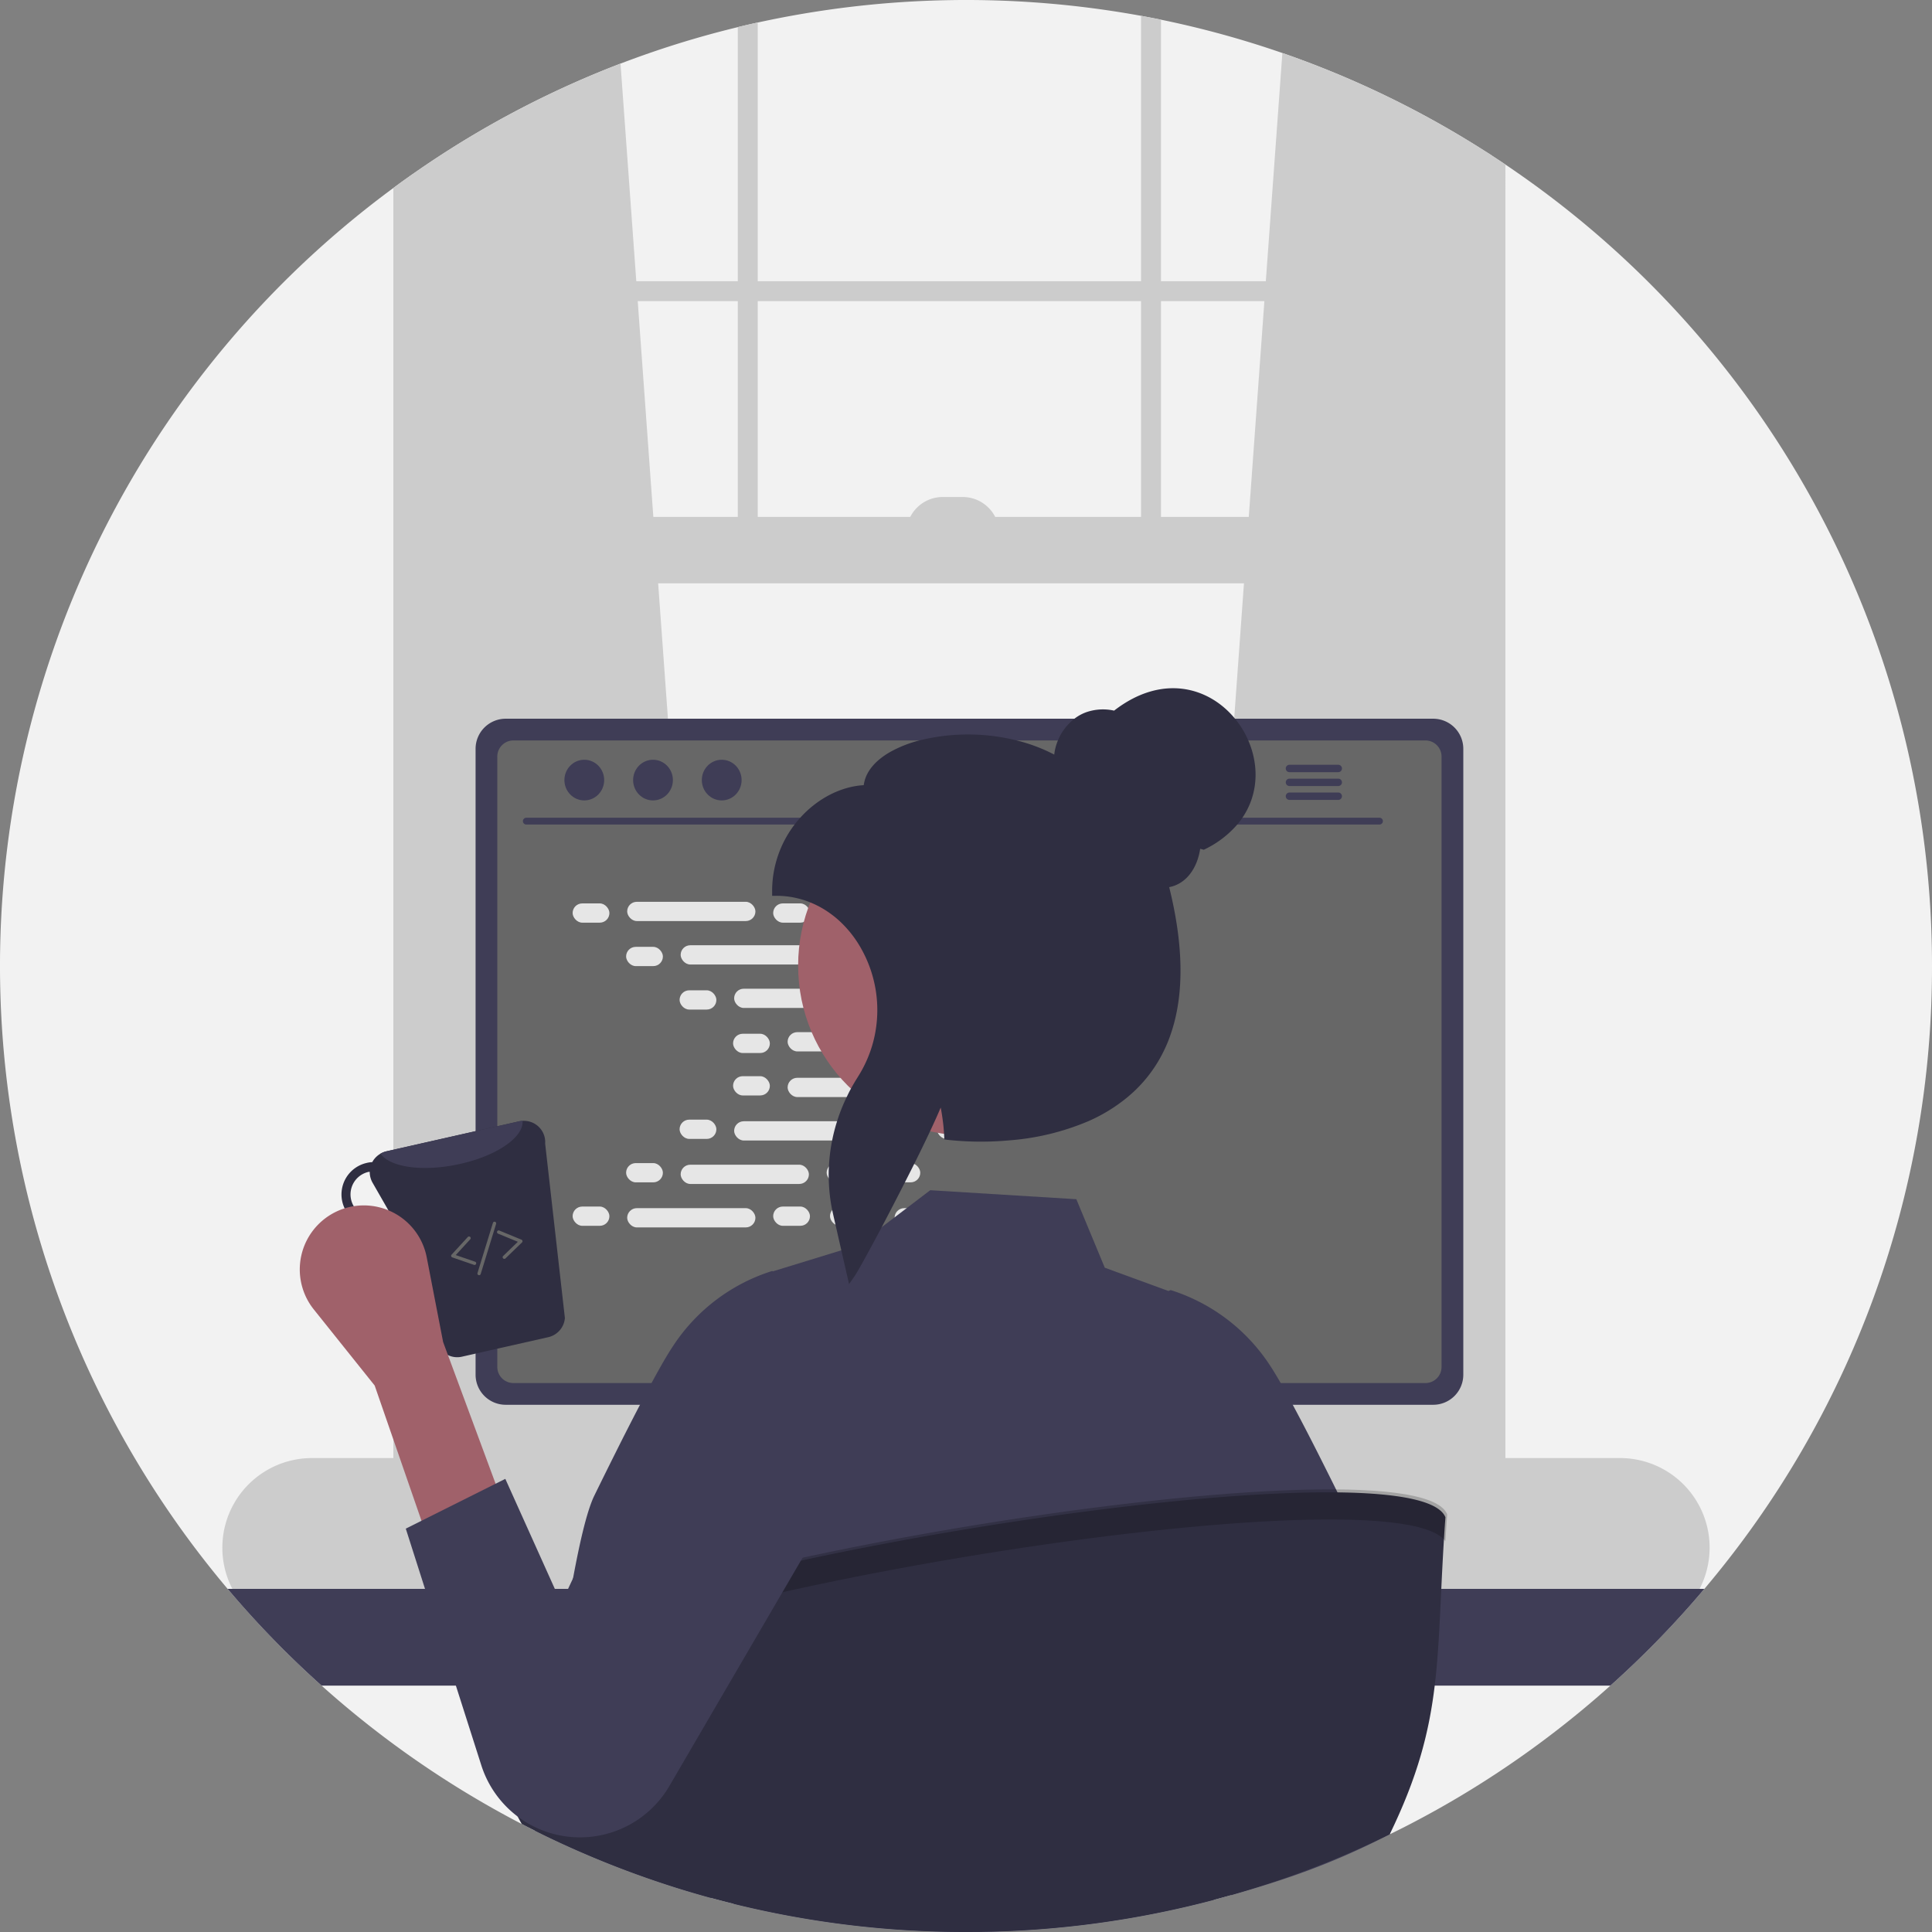 <svg xmlns="http://www.w3.org/2000/svg" data-name="Layer 1" width="578" height="578"><rect width="100%" height="100%" fill="#808080" stroke="none"/><path d="M578 289a287.86 287.86 0 0 1-68.09 186.34c-1.6 1.9-3.23 3.77-4.89 5.63a290.588 290.588 0 0 1-67.49 55.99q-8.67 5.205-17.72 9.81c-.61.31-1.23.62-1.84.92-.73.37-1.47.73-2.21 1.09A286.16 286.16 0 0 1 368.24 567q-2.55.72-5.11 1.4a288.588 288.588 0 0 1-65.84 9.49c-1.16.03-2.3.05-3.4.07-.39.01-.77.02-1.15.02-1.25.01-2.49.02-3.74.02a289.271 289.271 0 0 1-69.54-8.43q-3.42-.84-6.81-1.77a285.473 285.473 0 0 1-34.97-12.03q-9-3.75-17.68-8.09c-1.31-.66-2.62-1.32-3.91-2-.55-.27-1.09-.56-1.63-.84a290.458 290.458 0 0 1-81.65-64.06c-1.6-1.79-3.17-3.61-4.72-5.44a289.025 289.025 0 0 1 49.59-419.1c1.64-1.21 3.29-2.41 4.96-3.58l.99-.69a286.753 286.753 0 0 1 97.1-43.85c1.98-.49 3.96-.95 5.96-1.38a291.798 291.798 0 0 1 114.68-2.01c1.99.37 3.98.75 5.96 1.16a287.28 287.28 0 0 1 97.1 39.43c.66.42 1.32.84 1.98 1.28 1.33.86 2.66 1.74 3.97 2.63A288.686 288.686 0 0 1 578 289Z" fill="#f2f2f2"/><path d="m216 438.51-92.37 8.2-.99.09V52.66l.99-.69a288.323 288.323 0 0 1 62.01-32.94l4.72 65.1.43 5.96 4.67 64.56 1.44 19.86 18.93 261.7ZM444.43 45.32c.66.42 1.32.84 1.98 1.28v400.2l-1.98-.18-91.37-8.11.17-2.3 18.93-261.7 1.44-19.86 4.67-64.56.43-5.96 4.95-68.27a287.687 287.687 0 0 1 60.78 29.46Z" fill="#ccc"/><path d="M444.43 45.32v406.94c0 7.81-5.38 14.16-12 14.16h-296.8c-5.48 0-10.13-4.36-11.54-10.31a16.108 16.108 0 0 1-.46-3.85V51.97l-.99.69c-1.67 1.17-3.32 2.37-4.96 3.58v396.02a22.919 22.919 0 0 0 6.18 16 17.06 17.06 0 0 0 7.78 4.66 15.118 15.118 0 0 0 3.99.53h296.8a15.249 15.249 0 0 0 4-.53c7.98-2.15 13.95-10.59 13.95-20.66V49.23c-1.31-.89-2.64-1.77-3.97-2.63-.66-.44-1.32-.86-1.98-1.28Z" fill="#ccc"/><path fill="#ccc" d="M120.655 84.134h326.752v5.959H120.655z"/><path d="M220.73 8.12c1.98-.49 3.96-.95 5.96-1.38v161.81h-5.96ZM341.37 4.73c1.99.37 3.98.75 5.96 1.16v162.66h-5.96ZM484.65 436.21H93.34a26.82 26.82 0 0 0 0 53.64h391.31a26.76 26.76 0 0 0 20.12-9.11 27.096 27.096 0 0 0 3.02-4.18 25.54 25.54 0 0 0 1.75-3.56 26.803 26.803 0 0 0-24.89-36.79Z" fill="#ccc"/><path fill="#ccc" d="M122.642 154.649h324.766v19.863H122.642z"/><path d="M282.045 148.69h5.959a10.925 10.925 0 0 1 10.925 10.925H271.12a10.925 10.925 0 0 1 10.925-10.925Z" fill="#ccc"/><path d="M509.91 475.34a289.004 289.004 0 0 1-28.12 28.95H96.21a289.004 289.004 0 0 1-28.12-28.95Z" fill="#3f3d56"/><path d="M321.28 375.07h-64.92a3.175 3.175 0 0 0-1.03.16 3.448 3.448 0 0 0-2.43 3.3v102.56h71.85V378.53a3.463 3.463 0 0 0-3.47-3.46Zm-24.57 50.6a7.531 7.531 0 0 1-1.56 4.6 7.665 7.665 0 0 1-13.78-4.6v-11.9a7.67 7.67 0 0 1 15.34 0Z" fill="#2f2e41"/><path d="M252.68 477.81v9.89a1.94 1.94 0 0 0 1.93 1.94h68.43a1.946 1.946 0 0 0 1.93-1.94v-9.89ZM428.78 215.02h-277.5a9.011 9.011 0 0 0-9 8.99v187.26a9.007 9.007 0 0 0 9 9h277.5a9.007 9.007 0 0 0 9-9V224.01a9.012 9.012 0 0 0-9-8.99Z" fill="#3f3d56"/><path d="M426.46 221.52H153.59a4.82 4.82 0 0 0-4.81 4.82v182.62a4.818 4.818 0 0 0 4.81 4.81h272.87a4.818 4.818 0 0 0 4.81-4.81V226.34a4.82 4.82 0 0 0-4.81-4.82Z" fill="#676767"/><path d="m376.24 489.48-2.52-11.97a2.992 2.992 0 0 0-1.86-2.17 2.894 2.894 0 0 0-1.06-.2H213.49a2.895 2.895 0 0 0-1.06.2 2.993 2.993 0 0 0-1.86 2.17l-2.52 11.97a2.987 2.987 0 0 0 2.92 3.6h162.34a2.948 2.948 0 0 0 2.32-1.11 2.985 2.985 0 0 0 .61-2.49Z" fill="#2f2e41"/><rect x="214.643" y="477.296" width="5" height="3" rx=".488" fill="#3f3d56"/><rect x="224.643" y="477.296" width="5" height="3" rx=".488" fill="#3f3d56"/><rect x="234.643" y="477.296" width="5" height="3" rx=".488" fill="#3f3d56"/><rect x="244.643" y="477.296" width="5" height="3" rx=".488" fill="#3f3d56"/><rect x="254.643" y="477.296" width="5" height="3" rx=".488" fill="#3f3d56"/><rect x="264.643" y="477.296" width="5" height="3" rx=".488" fill="#3f3d56"/><rect x="274.643" y="477.296" width="5" height="3" rx=".488" fill="#3f3d56"/><rect x="284.643" y="477.296" width="5" height="3" rx=".488" fill="#3f3d56"/><rect x="294.643" y="477.296" width="5" height="3" rx=".488" fill="#3f3d56"/><rect x="304.643" y="477.296" width="5" height="3" rx=".488" fill="#3f3d56"/><rect x="314.643" y="477.296" width="5" height="3" rx=".488" fill="#3f3d56"/><rect x="324.643" y="477.296" width="5" height="3" rx=".488" fill="#3f3d56"/><rect x="334.643" y="477.296" width="5" height="3" rx=".488" fill="#3f3d56"/><rect x="344.643" y="477.296" width="5" height="3" rx=".488" fill="#3f3d56"/><rect x="354.643" y="477.296" width="5" height="3" rx=".488" fill="#3f3d56"/><rect x="364.643" y="477.296" width="5" height="3" rx=".488" fill="#3f3d56"/><rect x="214.525" y="482.296" width="5" height="3" rx=".488" fill="#3f3d56"/><rect x="224.525" y="482.296" width="5" height="3" rx=".488" fill="#3f3d56"/><rect x="234.525" y="482.296" width="5" height="3" rx=".488" fill="#3f3d56"/><rect x="244.525" y="482.296" width="5" height="3" rx=".488" fill="#3f3d56"/><rect x="254.525" y="482.296" width="5" height="3" rx=".488" fill="#3f3d56"/><rect x="264.525" y="482.296" width="5" height="3" rx=".488" fill="#3f3d56"/><rect x="274.525" y="482.296" width="5" height="3" rx=".488" fill="#3f3d56"/><rect x="284.525" y="482.296" width="5" height="3" rx=".488" fill="#3f3d56"/><rect x="294.525" y="482.296" width="5" height="3" rx=".488" fill="#3f3d56"/><rect x="304.525" y="482.296" width="5" height="3" rx=".488" fill="#3f3d56"/><rect x="314.525" y="482.296" width="5" height="3" rx=".488" fill="#3f3d56"/><rect x="324.525" y="482.296" width="5" height="3" rx=".488" fill="#3f3d56"/><rect x="334.525" y="482.296" width="5" height="3" rx=".488" fill="#3f3d56"/><rect x="344.525" y="482.296" width="5" height="3" rx=".488" fill="#3f3d56"/><rect x="354.525" y="482.296" width="5" height="3" rx=".488" fill="#3f3d56"/><rect x="364.525" y="482.296" width="5" height="3" rx=".488" fill="#3f3d56"/><rect x="262.525" y="488.296" width="40" height="3" rx=".488" fill="#3f3d56"/><path d="M412.748 246.677H157.425a1.016 1.016 0 0 1 0-2.031h255.323a1.016 1.016 0 0 1 0 2.03Z" fill="#3f3d56"/><ellipse cx="174.805" cy="233.379" rx="5.95" ry="6.083" fill="#3f3d56"/><ellipse cx="195.361" cy="233.379" rx="5.95" ry="6.083" fill="#3f3d56"/><ellipse cx="215.917" cy="233.379" rx="5.95" ry="6.083" fill="#3f3d56"/><path d="M400.37 228.8h-14.6a1.105 1.105 0 0 0 0 2.21h14.6a1.105 1.105 0 0 0 0-2.21ZM400.37 232.95h-14.6a1.105 1.105 0 0 0 0 2.21h14.6a1.105 1.105 0 0 0 0-2.21ZM400.37 237.1h-14.6a1.105 1.105 0 0 0 0 2.21h14.6a1.105 1.105 0 0 0 0-2.21Z" fill="#3f3d56"/><rect x="171.314" y="270.273" width="11.006" height="5.76" rx="2.88" fill="#e6e6e6"/><rect x="231.314" y="270.273" width="11.006" height="5.76" rx="2.88" fill="#e6e6e6"/><rect x="248.314" y="270.273" width="11.006" height="5.76" rx="2.88" fill="#e6e6e6"/><rect x="187.634" y="269.793" width="38.366" height="5.76" rx="2.88" fill="#e6e6e6"/><rect x="267.634" y="269.793" width="38.366" height="5.76" rx="2.88" fill="#e6e6e6"/><rect x="187.314" y="283.273" width="11.006" height="5.76" rx="2.88" fill="#e6e6e6"/><rect x="247.314" y="283.273" width="11.006" height="5.76" rx="2.88" fill="#e6e6e6"/><rect x="264.314" y="283.273" width="11.006" height="5.76" rx="2.88" fill="#e6e6e6"/><rect x="203.634" y="282.793" width="38.366" height="5.76" rx="2.88" fill="#e6e6e6"/><rect x="283.634" y="282.793" width="38.366" height="5.76" rx="2.88" fill="#e6e6e6"/><rect x="203.314" y="296.273" width="11.006" height="5.76" rx="2.88" fill="#e6e6e6"/><rect x="263.314" y="296.273" width="11.006" height="5.76" rx="2.88" fill="#e6e6e6"/><rect x="280.314" y="296.273" width="11.006" height="5.76" rx="2.88" fill="#e6e6e6"/><rect x="219.634" y="295.793" width="38.366" height="5.76" rx="2.88" fill="#e6e6e6"/><rect x="299.634" y="295.793" width="38.366" height="5.76" rx="2.88" fill="#e6e6e6"/><rect x="219.314" y="309.273" width="11.006" height="5.76" rx="2.88" fill="#e6e6e6"/><rect x="279.314" y="309.273" width="11.006" height="5.76" rx="2.88" fill="#e6e6e6"/><rect x="296.314" y="309.273" width="11.006" height="5.76" rx="2.88" fill="#e6e6e6"/><rect x="235.634" y="308.793" width="38.366" height="5.76" rx="2.88" fill="#e6e6e6"/><rect x="231.314" y="360.967" width="11.006" height="5.76" rx="2.88" fill="#e6e6e6"/><rect x="248.314" y="360.967" width="11.006" height="5.76" rx="2.88" fill="#e6e6e6"/><rect x="267.634" y="361.447" width="38.366" height="5.76" rx="2.88" fill="#e6e6e6"/><rect x="171.314" y="360.967" width="11.006" height="5.76" rx="2.88" fill="#e6e6e6"/><rect x="187.634" y="361.447" width="38.366" height="5.76" rx="2.88" fill="#e6e6e6"/><rect x="187.314" y="347.967" width="11.006" height="5.76" rx="2.88" fill="#e6e6e6"/><rect x="247.314" y="347.967" width="11.006" height="5.76" rx="2.88" fill="#e6e6e6"/><rect x="264.314" y="347.967" width="11.006" height="5.76" rx="2.88" fill="#e6e6e6"/><rect x="203.634" y="348.447" width="38.366" height="5.76" rx="2.88" fill="#e6e6e6"/><rect x="203.314" y="334.967" width="11.006" height="5.76" rx="2.88" fill="#e6e6e6"/><rect x="263.314" y="334.967" width="11.006" height="5.76" rx="2.88" fill="#e6e6e6"/><rect x="280.314" y="334.967" width="11.006" height="5.76" rx="2.88" fill="#e6e6e6"/><rect x="219.634" y="335.447" width="38.366" height="5.76" rx="2.88" fill="#e6e6e6"/><rect x="219.314" y="321.967" width="11.006" height="5.76" rx="2.88" fill="#e6e6e6"/><rect x="279.314" y="321.967" width="11.006" height="5.76" rx="2.88" fill="#e6e6e6"/><rect x="296.314" y="321.967" width="11.006" height="5.76" rx="2.88" fill="#e6e6e6"/><rect x="235.634" y="322.447" width="38.366" height="5.76" rx="2.88" fill="#e6e6e6"/><path d="M415.81 548.77c-.61.31-1.23.62-1.84.92-15.8 7.9-28.44 12.39-45.73 17.31-1.46-16.3-2.87-44.95-4.24-62.71-.36-4.61-.72-8.48-1.07-11.21a15.182 15.182 0 0 0-.88-4.25l.06 4.25.15 11.21.87 64.11a288.588 288.588 0 0 1-65.84 9.49c-1.16.03-2.3.05-3.4.07-.39.01-.77.02-1.15.02-1.25.01-2.49.02-3.74.02a289.271 289.271 0 0 1-69.54-8.43c.49-16.13.98-44.46 1.45-65.28.1-4.07.19-7.86.29-11.21.19-7.16.39-12.32.58-14.05a4.361 4.361 0 0 0-.39.97 97.154 97.154 0 0 0-1.89 13.08c-.35 3.35-.7 7.14-1.05 11.21-1.86 21.63-3.8 51.04-5.8 63.51a285.473 285.473 0 0 1-34.97-12.03q-9-3.75-17.68-8.09c1.1-7.2 2.25-15.27 3.43-23.64.92-6.49 1.87-13.16 2.84-19.75 1.5-10.18 3.04-20.16 4.6-28.95 2.28-12.84 4.62-23.16 6.94-27.9 2.2-4.5 4.4-8.94 6.53-13.19.74-1.49 1.48-2.96 2.2-4.39.17-.34.34-.67.51-1 1.53-3.01 3.01-5.89 4.42-8.59 1.21-2.31 2.36-4.49 3.45-6.5 2.64-4.88 4.88-8.77 6.54-11.23a55.257 55.257 0 0 1 29.28-22.21l.3-.08.21.09 20.45-6.28 2.99-.92 2.01-.62 7.08-5.39 3.85-2.93 3.61-2.75 7.06-5.37 43.71 2.69 8.51 20.49 19.06 6.97.33-.15.29-.12.3.08a55.306 55.306 0 0 1 29.28 22.21c.94 1.41 2.08 3.27 3.37 5.52 1.1 1.91 2.3 4.09 3.6 6.5 1.85 3.43 3.87 7.3 6.01 11.49.47.92.95 1.86 1.43 2.81q1.335 2.64 2.71 5.39c2.13 4.25 4.33 8.69 6.53 13.2 1.91 3.91 3.84 11.95 5.74 22.18 1.57 8.5 3.13 18.52 4.64 28.95 1.98 13.52-.13 29.71 1.66 42.15.11.79.23 1.56.34 2.33Z" fill="#3f3d56"/><circle cx="289.615" cy="288.888" r="50.836" fill="#a0616a"/><path d="M373.45 221.52a26.608 26.608 0 0 0-3.97-6.5c-7.72-9.43-21.76-13.58-36.17-2.42a15.279 15.279 0 0 0-8.35.48 12.91 12.91 0 0 0-3.52 1.94 15.97 15.97 0 0 0-4.94 6.5 15.522 15.522 0 0 0-1.1 4.23 50.565 50.565 0 0 0-11.23-4.23 60.34 60.34 0 0 0-29.13 0 36.544 36.544 0 0 0-8.78 3.48c-4.68 2.7-7.37 6.11-7.85 9.9-6.75.38-13.77 3.93-19 9.75-.59.65-1.16 1.33-1.69 2.03a32.709 32.709 0 0 0-6.72 20.05V268h1.27a26.87 26.87 0 0 1 10.15 1.98 27.585 27.585 0 0 1 5.89 3.25 28.764 28.764 0 0 1 3.37 2.8 33.483 33.483 0 0 1 6.12 8.05 37.46 37.46 0 0 1 4.08 24.71 36.2 36.2 0 0 1-1.52 5.76 37.584 37.584 0 0 1-3.71 7.63c-.06.09-.11.18-.17.27-.67 1.07-1.31 2.16-1.91 3.26-.45.82-.87 1.66-1.26 2.5a51.957 51.957 0 0 0-2.88 7.24 53.586 53.586 0 0 0-2.44 13.54c-.07 1.22-.09 2.44-.05 3.66a51.98 51.98 0 0 0 1.03 9.36l.27 1.25.73 3.19 1.73 7.61 1.2 5.24 1.11 4.86 1.64-2.35c.56-.8 1.97-3.26 3.86-6.74 1.25-2.27 2.7-4.98 4.27-7.94a1024.195 1024.195 0 0 0 9.74-18.95c1.72-3.45 3.34-6.78 4.73-9.74 1.28-2.73 2.37-5.15 3.18-7.09.25 1.27.46 2.56.62 3.86.18 1.32.31 2.66.38 4 .02.2.03.41.04.61l.04.82.01.24 1.06.14a93.022 93.022 0 0 0 18.4.14h.01a74.862 74.862 0 0 0 23.56-5.71 49.257 49.257 0 0 0 11.8-7.24 41.3 41.3 0 0 0 4.66-4.52c.36-.41.71-.82 1.05-1.24a41.125 41.125 0 0 0 5.05-7.9 41.802 41.802 0 0 0 2.34-5.76c3.84-11.63 3.62-26.14-.66-43.38a9.923 9.923 0 0 0 3.27-1.26c3.14-1.89 5.32-5.64 6-10.22l1.08.29a30.104 30.104 0 0 0 10.01-7.54 24.115 24.115 0 0 0 1.54-2.03c4.89-7.2 4.93-15.84 1.76-23.13Z" fill="#2f2e41"/><path opacity=".2" d="m206.32 475.296 8.497-32.792 7.503 28.296-16 4.496z"/><path d="M432.43 453.93c-3.04 41.88.11 60.32-16.67 94.85A286.16 286.16 0 0 1 368.24 567q-2.55.72-5.11 1.4a288.588 288.588 0 0 1-65.84 9.49c-1.16.03-2.3.05-3.4.07-.39.01-.77.02-1.15.02-1.25.01-2.49.02-3.74.02a289.271 289.271 0 0 1-69.54-8.43q-3.42-.84-6.81-1.77a285.473 285.473 0 0 1-34.97-12.03q-9-3.75-17.68-8.09c-1.31-.66-2.62-1.32-3.91-2-6.63-11.66-10.4-25.84-10.48-42.88 4.59-29.36 276.68-74.19 286.82-48.87Z" fill="#2f2e41"/><path d="M432.422 461.102c.155-2.593.329-5.27.531-8.06-10.14-25.32-282.23 19.51-286.82 48.87.013 2.692.128 5.304.322 7.855 11.115-28.978 269.604-71.586 285.967-48.665Z" opacity=".2"/><path d="M163.096 342.152a6.365 6.365 0 0 0-6.753-6.816 5.854 5.854 0 0 0-1.005.126l-39.762 8.982a6.548 6.548 0 0 0-4.21 3.235 8.184 8.184 0 0 0-1.726.252 9.661 9.661 0 0 0 4.27 18.844 9.794 9.794 0 0 0 3.895-1.884l13.474 37.94a6.329 6.329 0 0 0 6.941 3.047l25.85-5.842a6.416 6.416 0 0 0 4.93-5.716Zm-49.782 21.922a6.91 6.91 0 0 1-3.078-13.474c.126-.031.252 0 .377-.031a6.506 6.506 0 0 0 .848 3.266l4.931 8.606a6.505 6.505 0 0 1-3.078 1.633Z" fill="#2f2e41"/><path d="M156.343 335.336c.377 5.025-8.229 10.804-19.756 13.097-10.584 2.167-20.07.66-22.739-3.298a6.025 6.025 0 0 1 1.728-.69l39.762-8.983a5.854 5.854 0 0 1 1.005-.126Z" fill="#3f3d56"/><path d="m128.843 462.905 22.334-11.167-18.611-50.25-4.905-25.342a19.161 19.161 0 0 0-31.283-10.908 19.161 19.161 0 0 0-2.492 26.519l18.207 22.759Z" fill="#a0616a"/><path d="m151.177 442.433-29.778 14.889 22.598 70.809a30.977 30.977 0 0 0 22.336 20.716 30.977 30.977 0 0 0 33.737-14.197l59.925-102.714a31.62 31.62 0 0 0-10.195-42.982 31.62 31.62 0 0 0-45.296 12.765l-36.576 77.937Z" fill="#3f3d56"/><path d="M141.967 378.441a.496.496 0 0 1-.163-.027l-6.501-2.238a.5.5 0 0 1-.206-.81l4.836-5.265a.5.5 0 1 1 .736.675l-4.319 4.703 5.78 1.99a.5.5 0 0 1-.163.972ZM150.878 376.617a.5.5 0 0 1-.347-.86l4.394-4.248-5.903-2.433a.5.5 0 1 1 .38-.924l6.61 2.724a.5.5 0 0 1 .157.821l-4.943 4.78a.5.5 0 0 1-.348.14ZM143.332 381.5a.482.482 0 0 1-.147-.022.5.5 0 0 1-.332-.625l4.615-15a.5.5 0 0 1 .956.294l-4.614 15a.5.5 0 0 1-.478.353Z" fill="#676767"/></svg>